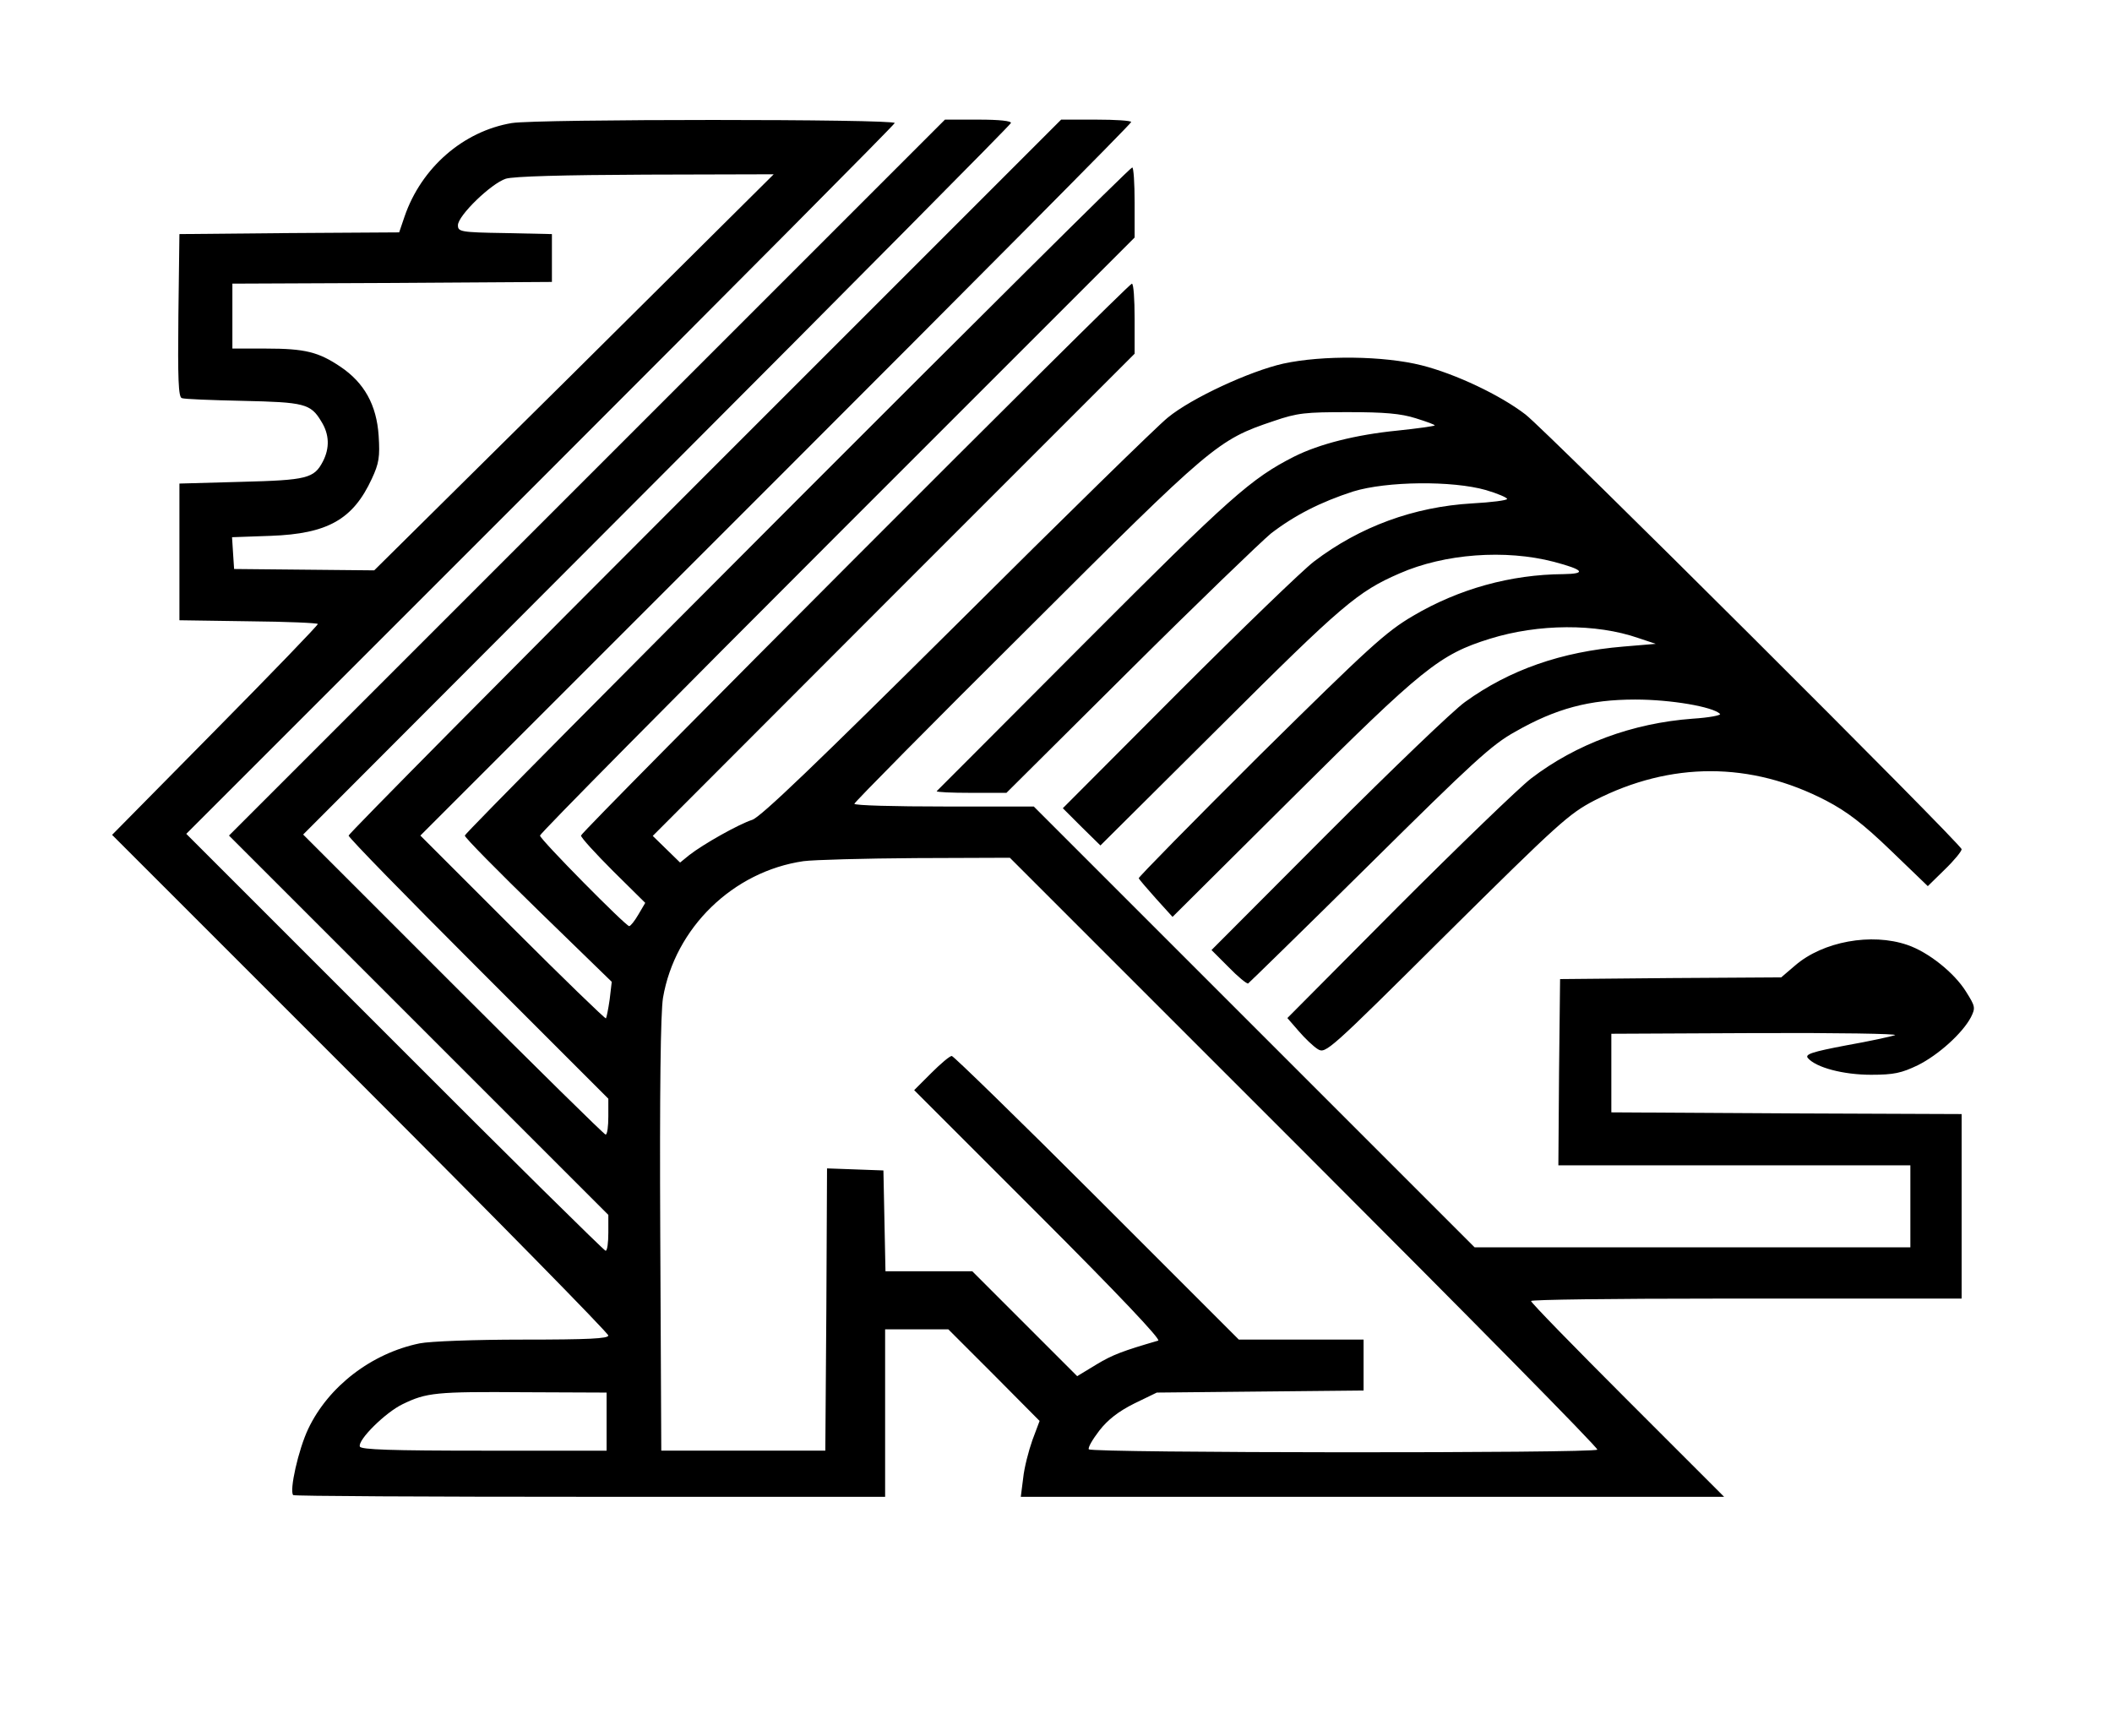<?xml version="1.0" standalone="no"?>
<!DOCTYPE svg PUBLIC "-//W3C//DTD SVG 20010904//EN"
 "http://www.w3.org/TR/2001/REC-SVG-20010904/DTD/svg10.dtd">
<svg version="1.0" xmlns="http://www.w3.org/2000/svg"
 width="618pt" height="508pt" viewBox="0 0 618 508"
 preserveAspectRatio="xMidYMid meet">

<g transform="translate(0,508) scale(0.1,-0.1)"
fill="#000000" stroke="none">
<path d="M1498 4720 c-143 -24 -265 -131 -314 -273 l-16 -47 -321 -2 -322 -3
-3 -238 c-2 -185 0 -239 10 -242 7 -3 87 -6 178 -8 180 -4 199 -8 230 -60 24
-38 25 -78 5 -117 -26 -50 -46 -55 -240 -60 l-180 -5 0 -200 0 -200 203 -3
c111 -1 202 -5 202 -8 0 -4 -135 -144 -301 -312 l-301 -305 726 -726 c399
-399 726 -732 726 -739 0 -9 -57 -12 -250 -12 -143 0 -272 -5 -302 -11 -141
-29 -267 -126 -326 -250 -29 -61 -56 -182 -44 -194 3 -3 394 -5 869 -5 l863 0
0 245 0 245 93 0 92 0 134 -134 133 -134 -21 -56 c-11 -31 -24 -81 -27 -111
l-7 -55 1029 0 1029 0 -283 283 c-155 155 -282 285 -282 290 0 4 242 7 538 7
295 0 579 0 630 0 l92 0 0 270 0 270 -512 2 -513 3 0 115 0 115 425 2 c234 1
416 -2 405 -6 -11 -4 -75 -18 -143 -30 -100 -19 -121 -26 -112 -37 24 -28 104
-49 185 -49 67 0 89 5 137 28 60 30 130 93 155 140 14 28 13 32 -14 75 -34 55
-110 116 -172 137 -105 36 -247 10 -328 -60 l-41 -35 -323 -2 -324 -3 -3 -272
-2 -273 515 0 515 0 0 -120 0 -120 -638 0 -637 0 -645 645 -645 645 -262 0
c-145 0 -263 3 -263 8 0 4 226 233 503 508 545 544 560 557 724 612 70 24 93
26 218 26 106 0 154 -4 198 -18 32 -10 57 -19 55 -21 -2 -2 -51 -9 -109 -15
-121 -12 -228 -39 -302 -76 -126 -64 -187 -118 -612 -544 -236 -237 -432 -433
-434 -435 -2 -3 43 -5 100 -5 l104 0 360 358 c198 197 385 377 414 401 69 53
145 92 241 123 98 30 290 32 388 4 34 -10 62 -22 62 -26 0 -4 -46 -10 -102
-13 -171 -10 -329 -68 -463 -170 -33 -25 -212 -198 -398 -384 l-337 -338 55
-55 55 -54 353 351 c354 353 400 392 522 445 132 58 310 71 452 34 87 -23 97
-35 28 -36 -154 -1 -306 -43 -440 -122 -80 -47 -128 -91 -448 -407 -196 -195
-356 -358 -355 -361 2 -4 25 -31 51 -60 l48 -53 352 350 c380 378 429 418 577
464 142 44 310 45 434 2 l51 -17 -95 -8 c-181 -15 -333 -68 -463 -162 -34 -24
-215 -198 -402 -385 l-340 -341 50 -50 c27 -28 53 -49 57 -48 3 2 163 158 355
348 303 300 358 351 427 389 119 68 217 94 351 94 104 0 227 -21 248 -42 4 -4
-32 -11 -80 -14 -176 -13 -341 -74 -473 -175 -36 -28 -211 -197 -389 -375
l-324 -326 33 -38 c18 -21 43 -45 56 -53 23 -14 31 -7 376 336 329 326 359
353 434 392 223 114 457 114 678 -1 61 -32 107 -67 189 -146 l108 -104 49 48
c28 27 50 54 50 60 0 14 -1213 1223 -1276 1272 -74 57 -205 119 -304 144 -111
28 -290 30 -405 5 -98 -22 -269 -101 -338 -158 -29 -23 -306 -294 -617 -604
-409 -406 -574 -565 -599 -573 -40 -13 -143 -71 -184 -103 l-27 -22 -40 39
-40 39 705 706 705 705 0 103 c0 56 -3 102 -8 102 -11 0 -1612 -1604 -1612
-1615 0 -6 42 -52 94 -104 l94 -93 -20 -34 c-11 -19 -23 -34 -27 -34 -10 0
-261 254 -261 265 0 6 392 402 870 880 l870 870 0 102 c0 57 -3 103 -7 103
-12 0 -1953 -1944 -1953 -1955 0 -6 97 -104 215 -219 l215 -209 -6 -51 c-4
-28 -9 -53 -11 -56 -2 -2 -125 117 -273 265 l-270 270 1040 1040 c572 572
1040 1043 1040 1048 0 4 -46 7 -103 7 l-102 0 -1043 -1043 c-573 -573 -1042
-1047 -1042 -1052 0 -6 171 -181 380 -390 l380 -380 0 -52 c0 -29 -3 -53 -8
-53 -4 0 -205 198 -446 439 l-439 439 1034 1036 c569 570 1035 1040 1037 1046
2 6 -33 10 -95 10 l-98 0 -1048 -1048 -1047 -1047 555 -555 555 -555 0 -52 c0
-29 -3 -53 -8 -53 -4 0 -282 274 -617 610 l-610 610 1035 1035 c569 569 1037
1040 1038 1045 4 12 -1048 12 -1120 0z m182 -730 l-585 -579 -205 2 -205 2 -3
46 -3 47 113 4 c167 6 241 48 296 167 21 45 24 64 20 126 -6 90 -42 155 -112
202 -64 43 -103 53 -218 53 l-98 0 0 95 0 95 468 2 467 3 0 70 0 70 -137 3
c-131 2 -138 4 -138 23 0 28 97 122 140 136 23 7 167 11 410 12 l374 1 -584
-580z m2137 -2282 c474 -474 860 -865 857 -870 -7 -11 -1482 -10 -1488 1 -3 5
11 29 31 55 25 32 56 56 102 79 l66 32 302 3 303 3 0 75 0 74 -183 0 -182 0
-415 415 c-228 228 -420 415 -425 415 -6 0 -33 -23 -60 -50 l-50 -50 365 -365
c229 -229 359 -366 349 -368 -103 -30 -133 -41 -181 -70 l-56 -34 -153 153
-154 154 -127 0 -127 0 -3 148 -3 147 -82 3 -83 3 -2 -413 -3 -413 -240 0
-240 0 -3 630 c-2 426 1 651 8 695 35 205 205 370 411 400 30 4 178 8 329 9
l275 1 862 -862z m-2042 -788 l0 -85 -359 0 c-271 0 -360 3 -363 12 -7 19 75
100 125 124 70 34 97 37 357 35 l240 -1 0 -85z"/>
</g>
</svg>
